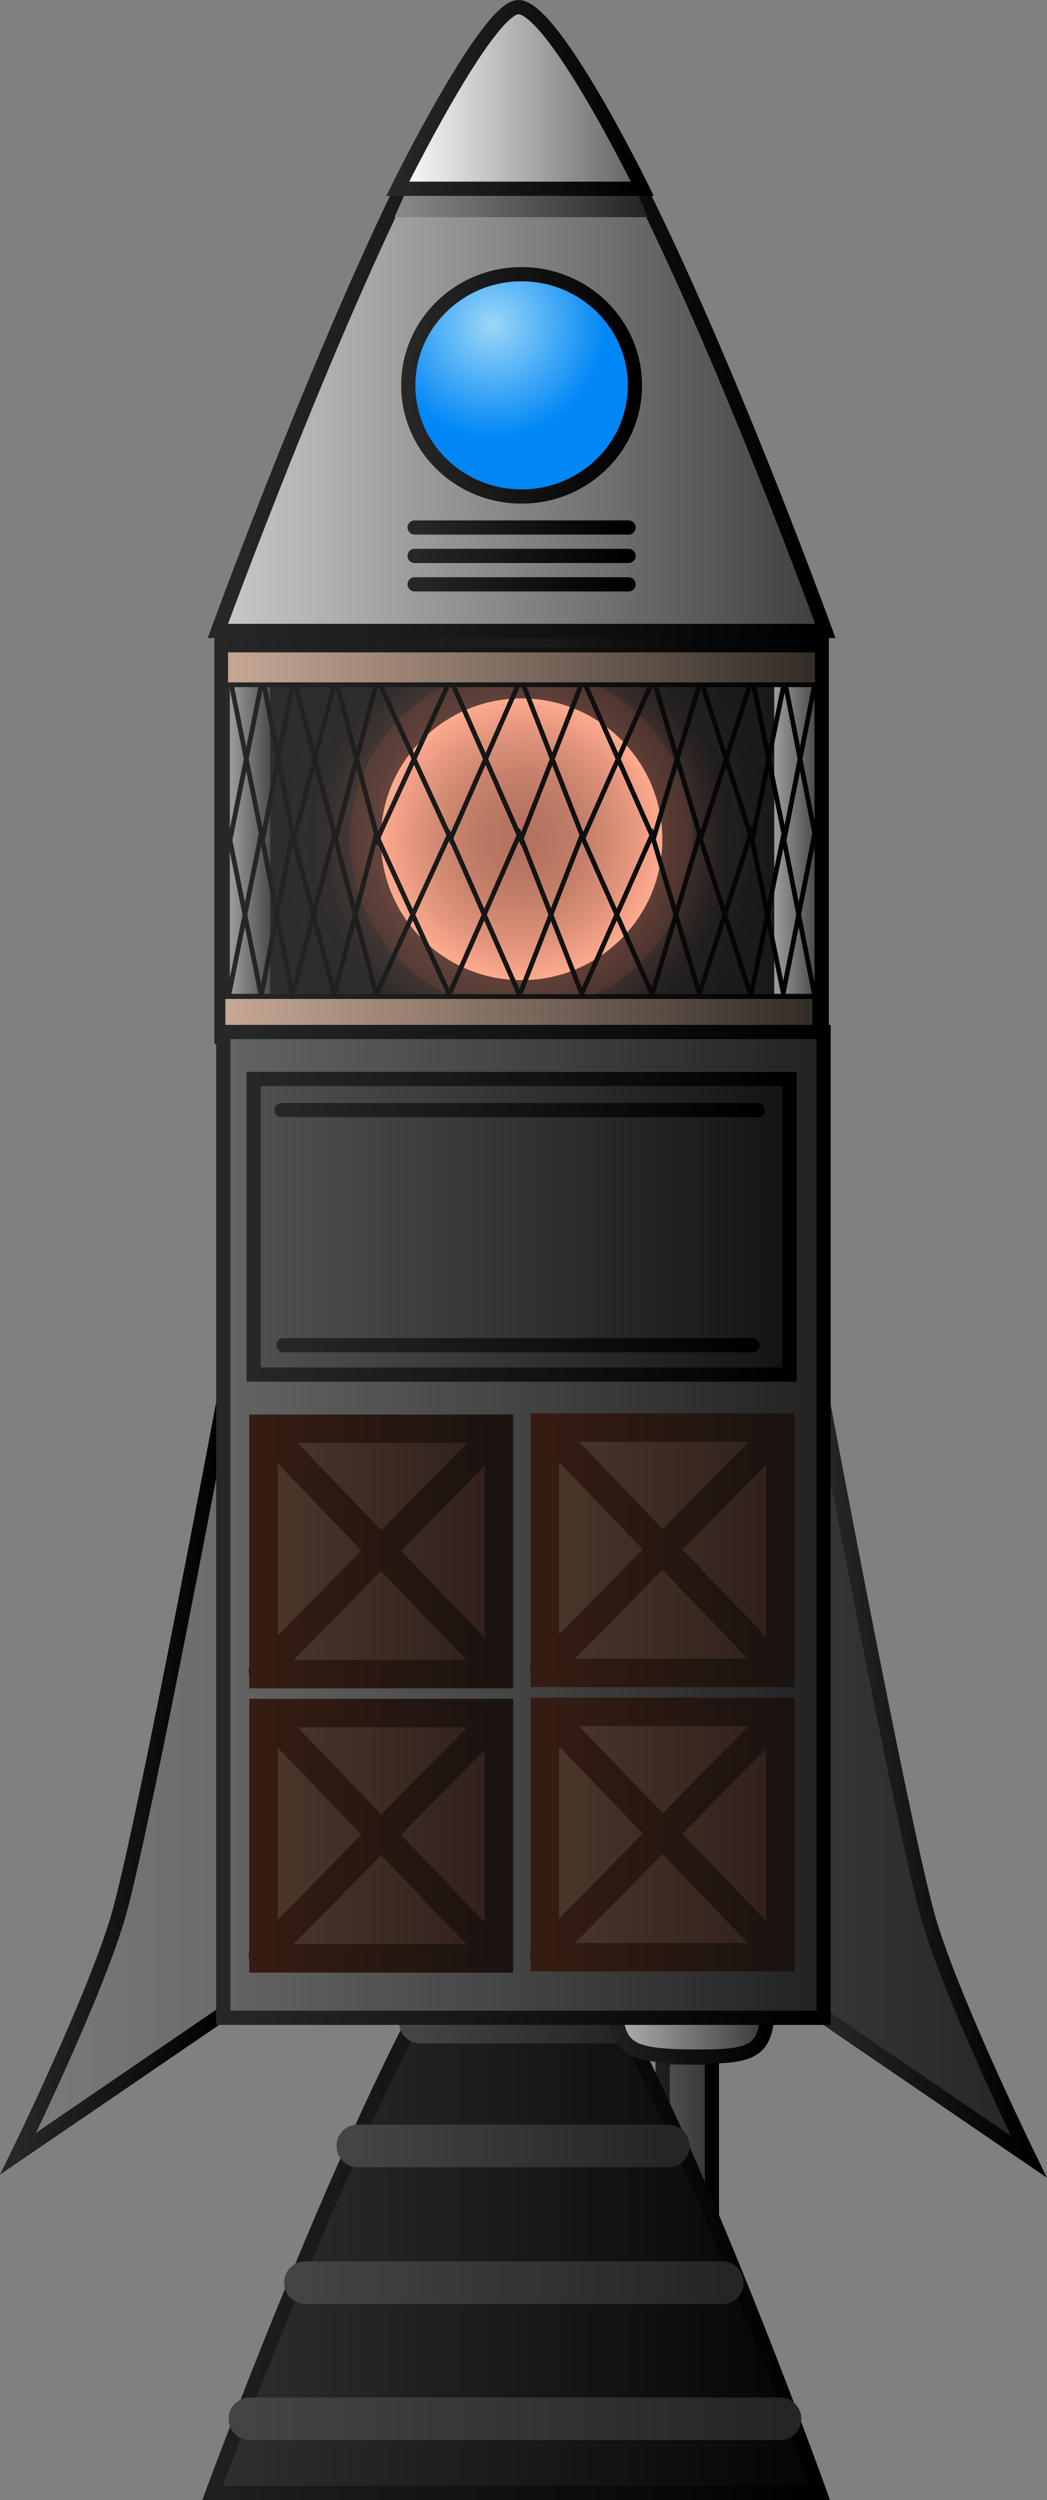 <svg version="1.1" xmlns="http://www.w3.org/2000/svg" xmlns:xlink="http://www.w3.org/1999/xlink" width="110.596" height="263.855" viewBox="0,0,110.596,263.855"><rect x="0" y="0" width="110.596" height="263.855" fill="#808080" stroke="none"/><defs><linearGradient x1="208.295" y1="105" x2="271.705" y2="105" gradientUnits="userSpaceOnUse" id="color-1"><stop offset="0" stop-color="#303030"/><stop offset="1" stop-color="#171717"/></linearGradient><linearGradient x1="208.295" y1="105" x2="271.705" y2="105" gradientUnits="userSpaceOnUse" id="color-2"><stop offset="0" stop-color="#272727"/><stop offset="1" stop-color="#000000"/></linearGradient><radialGradient cx="240" cy="105" r="26.305" gradientUnits="userSpaceOnUse" id="color-3"><stop offset="0" stop-color="#734c45" stop-opacity="0.41"/><stop offset="1" stop-color="#734c45" stop-opacity="0"/></radialGradient><radialGradient cx="240" cy="104.906" r="21.356" gradientUnits="userSpaceOnUse" id="color-4"><stop offset="0" stop-color="#eb8c73" stop-opacity="0.61"/><stop offset="1" stop-color="#eb8c73" stop-opacity="0"/></radialGradient><radialGradient cx="240" cy="104.906" r="18.08" gradientUnits="userSpaceOnUse" id="color-5"><stop offset="0" stop-color="#ff734f" stop-opacity="0"/><stop offset="1" stop-color="#ff734f" stop-opacity="0.09"/></radialGradient><radialGradient cx="240" cy="104.906" r="14.867" gradientUnits="userSpaceOnUse" id="color-6"><stop offset="0" stop-color="#ffa282" stop-opacity="0.12"/><stop offset="1" stop-color="#ffab8f"/></radialGradient><linearGradient x1="209.188" y1="104.958" x2="213.438" y2="104.958" gradientUnits="userSpaceOnUse" id="color-7"><stop offset="0" stop-color="#9d9d9d"/><stop offset="1" stop-color="#4c4c4c"/></linearGradient><linearGradient x1="209.188" y1="104.958" x2="213.438" y2="104.958" gradientUnits="userSpaceOnUse" id="color-8"><stop offset="0" stop-color="#272727"/><stop offset="1" stop-color="#000000"/></linearGradient><linearGradient x1="266.688" y1="104.958" x2="270.938" y2="104.958" gradientUnits="userSpaceOnUse" id="color-9"><stop offset="0" stop-color="#9d9d9d"/><stop offset="1" stop-color="#4c4c4c"/></linearGradient><linearGradient x1="266.688" y1="104.958" x2="270.938" y2="104.958" gradientUnits="userSpaceOnUse" id="color-10"><stop offset="0" stop-color="#272727"/><stop offset="1" stop-color="#000000"/></linearGradient><linearGradient x1="209.071" y1="112.82" x2="270.929" y2="112.82" gradientUnits="userSpaceOnUse" id="color-11"><stop offset="0" stop-color="#272727"/><stop offset="1" stop-color="#000000"/></linearGradient><linearGradient x1="209.071" y1="112.894" x2="270.929" y2="112.894" gradientUnits="userSpaceOnUse" id="color-12"><stop offset="0" stop-color="#272727"/><stop offset="1" stop-color="#000000"/></linearGradient><linearGradient x1="209.214" y1="96.391" x2="271.071" y2="96.391" gradientUnits="userSpaceOnUse" id="color-13"><stop offset="0" stop-color="#272727"/><stop offset="1" stop-color="#000000"/></linearGradient><linearGradient x1="209.214" y1="96.466" x2="271.071" y2="96.466" gradientUnits="userSpaceOnUse" id="color-14"><stop offset="0" stop-color="#272727"/><stop offset="1" stop-color="#000000"/></linearGradient><linearGradient x1="208.46" y1="123.335" x2="270.96" y2="123.335" gradientUnits="userSpaceOnUse" id="color-15"><stop offset="0" stop-color="#c7a895"/><stop offset="1" stop-color="#322c27"/></linearGradient><linearGradient x1="208.46" y1="123.335" x2="270.96" y2="123.335" gradientUnits="userSpaceOnUse" id="color-16"><stop offset="0" stop-color="#272727"/><stop offset="1" stop-color="#000000"/></linearGradient><linearGradient x1="208.745" y1="86.764" x2="271.245" y2="86.764" gradientUnits="userSpaceOnUse" id="color-17"><stop offset="0" stop-color="#c7a895"/><stop offset="1" stop-color="#322c27"/></linearGradient><linearGradient x1="208.745" y1="86.764" x2="271.245" y2="86.764" gradientUnits="userSpaceOnUse" id="color-18"><stop offset="0" stop-color="#272727"/><stop offset="1" stop-color="#000000"/></linearGradient><linearGradient x1="254.9" y1="242.067" x2="260.1" y2="242.067" gradientUnits="userSpaceOnUse" id="color-19"><stop offset="0" stop-color="#525252"/><stop offset="1" stop-color="#363636"/></linearGradient><linearGradient x1="254.9" y1="242.067" x2="260.1" y2="242.067" gradientUnits="userSpaceOnUse" id="color-20"><stop offset="0" stop-color="#1f1f1f"/><stop offset="1" stop-color="#000000"/></linearGradient><linearGradient x1="207.342" y1="247.35" x2="271.51" y2="247.35" gradientUnits="userSpaceOnUse" id="color-21"><stop offset="0" stop-color="#2f2f2f"/><stop offset="1" stop-color="#040404"/></linearGradient><linearGradient x1="207.342" y1="247.35" x2="271.51" y2="247.35" gradientUnits="userSpaceOnUse" id="color-22"><stop offset="0" stop-color="#1f1f1f"/><stop offset="1" stop-color="#000000"/></linearGradient><linearGradient x1="229.3" y1="229.733" x2="249.7" y2="229.733" gradientUnits="userSpaceOnUse" id="color-23"><stop offset="0" stop-color="#444444"/><stop offset="1" stop-color="#252525"/></linearGradient><linearGradient x1="222.7" y1="242.804" x2="255.5" y2="242.804" gradientUnits="userSpaceOnUse" id="color-24"><stop offset="0" stop-color="#444444"/><stop offset="1" stop-color="#252525"/></linearGradient><linearGradient x1="217.163" y1="257.233" x2="261.198" y2="257.233" gradientUnits="userSpaceOnUse" id="color-25"><stop offset="0" stop-color="#444444"/><stop offset="1" stop-color="#252525"/></linearGradient><linearGradient x1="211.3" y1="271.604" x2="267.3" y2="271.604" gradientUnits="userSpaceOnUse" id="color-26"><stop offset="0" stop-color="#444444"/><stop offset="1" stop-color="#252525"/></linearGradient><linearGradient x1="249.898" y1="225.018" x2="266.101" y2="225.018" gradientUnits="userSpaceOnUse" id="color-27"><stop offset="0" stop-color="#b2b2b2"/><stop offset="1" stop-color="#363636"/></linearGradient><linearGradient x1="249.898" y1="225.018" x2="266.101" y2="225.018" gradientUnits="userSpaceOnUse" id="color-28"><stop offset="0" stop-color="#1f1f1f"/><stop offset="1" stop-color="#000000"/></linearGradient><linearGradient x1="271.823" y1="203.001" x2="303.629" y2="203.001" gradientUnits="userSpaceOnUse" id="color-29"><stop offset="0" stop-color="#353535"/><stop offset="1" stop-color="#1f1f1f"/></linearGradient><linearGradient x1="271.823" y1="204.094" x2="293.578" y2="204.094" gradientUnits="userSpaceOnUse" id="color-30"><stop offset="0" stop-color="#272727"/><stop offset="1" stop-color="#000000"/></linearGradient><linearGradient x1="208.578" y1="202.668" x2="176.772" y2="202.668" gradientUnits="userSpaceOnUse" id="color-31"><stop offset="0" stop-color="#6b6b6b"/><stop offset="1" stop-color="#838383"/></linearGradient><linearGradient x1="186.823" y1="203.761" x2="208.578" y2="203.761" gradientUnits="userSpaceOnUse" id="color-32"><stop offset="0" stop-color="#272727"/><stop offset="1" stop-color="#000000"/></linearGradient><linearGradient x1="208.49" y1="177.261" x2="271.899" y2="177.261" gradientUnits="userSpaceOnUse" id="color-33"><stop offset="0" stop-color="#646464"/><stop offset="1" stop-color="#222222"/></linearGradient><linearGradient x1="208.49" y1="177.261" x2="271.899" y2="177.261" gradientUnits="userSpaceOnUse" id="color-34"><stop offset="0" stop-color="#272727"/><stop offset="1" stop-color="#000000"/></linearGradient><linearGradient x1="242.461" y1="179.937" x2="267.332" y2="179.937" gradientUnits="userSpaceOnUse" id="color-35"><stop offset="0" stop-color="#4a382c"/><stop offset="1" stop-color="#301f1b"/></linearGradient><linearGradient x1="242.461" y1="179.937" x2="267.332" y2="179.937" gradientUnits="userSpaceOnUse" id="color-36"><stop offset="0" stop-color="#351c12"/><stop offset="1" stop-color="#1a1310"/></linearGradient><linearGradient x1="242.394" y1="179.946" x2="267.208" y2="179.946" gradientUnits="userSpaceOnUse" id="color-37"><stop offset="0" stop-color="#351c12"/><stop offset="1" stop-color="#1a1310"/></linearGradient><linearGradient x1="242.394" y1="179.757" x2="267.208" y2="179.757" gradientUnits="userSpaceOnUse" id="color-38"><stop offset="0" stop-color="#351c12"/><stop offset="1" stop-color="#1a1310"/></linearGradient><linearGradient x1="212.735" y1="180.063" x2="237.606" y2="180.063" gradientUnits="userSpaceOnUse" id="color-39"><stop offset="0" stop-color="#4a382c"/><stop offset="1" stop-color="#301f1b"/></linearGradient><linearGradient x1="212.735" y1="180.063" x2="237.606" y2="180.063" gradientUnits="userSpaceOnUse" id="color-40"><stop offset="0" stop-color="#351c12"/><stop offset="1" stop-color="#1a1310"/></linearGradient><linearGradient x1="212.668" y1="180.072" x2="237.482" y2="180.072" gradientUnits="userSpaceOnUse" id="color-41"><stop offset="0" stop-color="#351c12"/><stop offset="1" stop-color="#1a1310"/></linearGradient><linearGradient x1="212.668" y1="179.883" x2="237.482" y2="179.883" gradientUnits="userSpaceOnUse" id="color-42"><stop offset="0" stop-color="#351c12"/><stop offset="1" stop-color="#1a1310"/></linearGradient><linearGradient x1="242.461" y1="209.937" x2="267.332" y2="209.937" gradientUnits="userSpaceOnUse" id="color-43"><stop offset="0" stop-color="#4a382c"/><stop offset="1" stop-color="#301f1b"/></linearGradient><linearGradient x1="242.461" y1="209.937" x2="267.332" y2="209.937" gradientUnits="userSpaceOnUse" id="color-44"><stop offset="0" stop-color="#351c12"/><stop offset="1" stop-color="#1a1310"/></linearGradient><linearGradient x1="242.394" y1="209.946" x2="267.208" y2="209.946" gradientUnits="userSpaceOnUse" id="color-45"><stop offset="0" stop-color="#351c12"/><stop offset="1" stop-color="#1a1310"/></linearGradient><linearGradient x1="242.394" y1="209.757" x2="267.208" y2="209.757" gradientUnits="userSpaceOnUse" id="color-46"><stop offset="0" stop-color="#351c12"/><stop offset="1" stop-color="#1a1310"/></linearGradient><linearGradient x1="212.735" y1="210.063" x2="237.606" y2="210.063" gradientUnits="userSpaceOnUse" id="color-47"><stop offset="0" stop-color="#4a382c"/><stop offset="1" stop-color="#301f1b"/></linearGradient><linearGradient x1="212.735" y1="210.063" x2="237.606" y2="210.063" gradientUnits="userSpaceOnUse" id="color-48"><stop offset="0" stop-color="#351c12"/><stop offset="1" stop-color="#1a1310"/></linearGradient><linearGradient x1="212.668" y1="210.072" x2="237.482" y2="210.072" gradientUnits="userSpaceOnUse" id="color-49"><stop offset="0" stop-color="#351c12"/><stop offset="1" stop-color="#1a1310"/></linearGradient><linearGradient x1="212.668" y1="209.883" x2="237.482" y2="209.883" gradientUnits="userSpaceOnUse" id="color-50"><stop offset="0" stop-color="#351c12"/><stop offset="1" stop-color="#1a1310"/></linearGradient><linearGradient x1="211.7" y1="145.8" x2="268.3" y2="145.8" gradientUnits="userSpaceOnUse" id="color-51"><stop offset="0" stop-color="#515151"/><stop offset="1" stop-color="#131313"/></linearGradient><linearGradient x1="211.7" y1="145.8" x2="268.3" y2="145.8" gradientUnits="userSpaceOnUse" id="color-52"><stop offset="0" stop-color="#272727"/><stop offset="1" stop-color="#000000"/></linearGradient><linearGradient x1="214.648" y1="133.484" x2="264.959" y2="133.484" gradientUnits="userSpaceOnUse" id="color-53"><stop offset="0" stop-color="#272727"/><stop offset="1" stop-color="#000000"/></linearGradient><linearGradient x1="214.844" y1="158.298" x2="264.369" y2="158.298" gradientUnits="userSpaceOnUse" id="color-54"><stop offset="0" stop-color="#272727"/><stop offset="1" stop-color="#000000"/></linearGradient><linearGradient x1="207.916" y1="50.833" x2="272.084" y2="50.833" gradientUnits="userSpaceOnUse" id="color-55"><stop offset="0" stop-color="#c9c9c9"/><stop offset="1" stop-color="#3e3e3e"/></linearGradient><linearGradient x1="207.916" y1="50.833" x2="272.084" y2="50.833" gradientUnits="userSpaceOnUse" id="color-56"><stop offset="0" stop-color="#272727"/><stop offset="1" stop-color="#000000"/></linearGradient><linearGradient x1="226.316" y1="30.071" x2="253.579" y2="30.071" gradientUnits="userSpaceOnUse" id="color-57"><stop offset="0" stop-color="#8c8c8c"/><stop offset="1" stop-color="#222222"/></linearGradient><linearGradient x1="226.316" y1="30.071" x2="253.579" y2="30.071" gradientUnits="userSpaceOnUse" id="color-58"><stop offset="0" stop-color="#272727"/><stop offset="1" stop-color="#000000"/></linearGradient><linearGradient x1="226.916" y1="26.666" x2="252.751" y2="26.666" gradientUnits="userSpaceOnUse" id="color-59"><stop offset="0" stop-color="#ffffff"/><stop offset="1" stop-color="#606060"/></linearGradient><linearGradient x1="226.916" y1="26.666" x2="252.751" y2="26.666" gradientUnits="userSpaceOnUse" id="color-60"><stop offset="0" stop-color="#272727"/><stop offset="1" stop-color="#000000"/></linearGradient><radialGradient cx="236.96" cy="50.631" r="11.97" gradientUnits="userSpaceOnUse" id="color-61"><stop offset="0" stop-color="#9cd7f7"/><stop offset="1" stop-color="#0087f6"/></radialGradient><linearGradient x1="228.03" y1="57" x2="251.97" y2="57" gradientUnits="userSpaceOnUse" id="color-62"><stop offset="0" stop-color="#272727"/><stop offset="1" stop-color="#000000"/></linearGradient><linearGradient x1="228.7" y1="75" x2="251.3" y2="75" gradientUnits="userSpaceOnUse" id="color-63"><stop offset="0" stop-color="#272727"/><stop offset="1" stop-color="#000000"/></linearGradient><linearGradient x1="228.7" y1="72" x2="251.3" y2="72" gradientUnits="userSpaceOnUse" id="color-64"><stop offset="0" stop-color="#272727"/><stop offset="1" stop-color="#000000"/></linearGradient><linearGradient x1="228.7" y1="78" x2="251.3" y2="78" gradientUnits="userSpaceOnUse" id="color-65"><stop offset="0" stop-color="#272727"/><stop offset="1" stop-color="#000000"/></linearGradient></defs><g transform="translate(-184.903,-16.331)"><g data-paper-data="{&quot;isPaintingLayer&quot;:true}" fill-rule="nonzero" stroke-linejoin="miter" stroke-miterlimit="10" stroke-dasharray="" stroke-dashoffset="0" style="mix-blend-mode: normal"><g><path d="M208.295,125.769v-41.537h63.409v41.537z" fill="url(#color-1)" stroke="url(#color-2)" stroke-width="1.5" stroke-linecap="butt"/><path d="M213.695,105c0,-14.528 11.777,-26.305 26.305,-26.305c14.528,0 26.305,11.777 26.305,26.305c0,14.528 -11.777,26.305 -26.305,26.305c-14.528,0 -26.305,-11.777 -26.305,-26.305z" fill="url(#color-3)" stroke="none" stroke-width="0.5" stroke-linecap="butt"/><path d="M218.644,104.906c0,-11.795 9.561,-21.356 21.356,-21.356c11.795,0 21.356,9.561 21.356,21.356c0,11.795 -9.561,21.356 -21.356,21.356c-11.795,0 -21.356,-9.561 -21.356,-21.356z" fill="url(#color-4)" stroke="none" stroke-width="0.5" stroke-linecap="butt"/><path d="M221.92,104.906c0,-9.985 8.095,-18.08 18.08,-18.08c9.985,0 18.08,8.095 18.08,18.08c0,9.985 -8.095,18.08 -18.08,18.08c-9.985,0 -18.08,-8.095 -18.08,-18.08z" fill="url(#color-5)" stroke="none" stroke-width="0.5" stroke-linecap="butt"/><path d="M225.133,104.906c0,-8.211 6.656,-14.867 14.867,-14.867c8.211,0 14.867,6.656 14.867,14.867c0,8.211 -6.656,14.867 -14.867,14.867c-8.211,0 -14.867,-6.656 -14.867,-14.867z" fill="url(#color-6)" stroke="none" stroke-width="0.5" stroke-linecap="butt"/><path d="M209.188,121.208v-32.5h4.25v32.5z" fill="url(#color-7)" stroke="url(#color-8)" stroke-width="0" stroke-linecap="butt"/><path d="M266.688,121.208v-32.5h4.25v32.5z" fill="url(#color-9)" stroke="url(#color-10)" stroke-width="0" stroke-linecap="butt"/><path d="M209.071,121.354l3.429,-17.068l3.286,17.068l4.429,-16.919l4.429,16.845l7.714,-16.845l7.429,16.919l6.571,-16.845l7.429,16.77l5,-16.77l5.429,16.919l3.429,-16.845l3.286,16.696" fill="none" stroke="url(#color-11)" stroke-width="0.5" stroke-linecap="round"/><path d="M270.929,104.435l-3.286,16.696l-3.429,-16.845l-5.429,16.919l-5,-16.77l-7.429,16.77l-6.571,-16.845l-7.429,16.919l-7.714,-16.845l-4.429,16.845l-4.429,-16.919l-3.286,17.068l-3.429,-17.068" data-paper-data="{&quot;index&quot;:null}" fill="none" stroke="url(#color-12)" stroke-width="0.5" stroke-linecap="round"/><path d="M209.214,104.925l3.429,-17.068l3.286,17.068l4.429,-16.919l4.429,16.845l7.714,-16.845l7.429,16.919l6.571,-16.845l7.429,16.77l5,-16.77l5.429,16.919l3.429,-16.845l3.286,16.696" fill="none" stroke="url(#color-13)" stroke-width="0.5" stroke-linecap="round"/><path d="M271.071,88.006l-3.286,16.696l-3.429,-16.845l-5.429,16.919l-5,-16.77l-7.429,16.77l-6.571,-16.845l-7.429,16.919l-7.714,-16.845l-4.429,16.845l-4.429,-16.919l-3.286,17.068l-3.429,-17.068" data-paper-data="{&quot;index&quot;:null}" fill="none" stroke="url(#color-14)" stroke-width="0.5" stroke-linecap="round"/><path d="M208.46,125.169v-3.667h62.5v3.667z" fill="url(#color-15)" stroke="url(#color-16)" stroke-width="0.5" stroke-linecap="butt"/><path d="M208.745,88.597v-3.667h62.5v3.667z" fill="url(#color-17)" stroke="url(#color-18)" stroke-width="0.5" stroke-linecap="butt"/></g><g><path d="M254.9,250.667v-17.2h5.2v17.2z" fill="url(#color-19)" stroke="url(#color-20)" stroke-width="1.5" stroke-linecap="butt"/><path d="M207.342,279.436c0,0 23.96,-64.639 32.089,-64.169c9.299,0.538 32.08,64.169 32.08,64.169z" fill="url(#color-21)" stroke="url(#color-22)" stroke-width="1.5" stroke-linecap="butt"/><path d="M229.3,229.733h20.4" fill="none" stroke="url(#color-23)" stroke-width="4.5" stroke-linecap="round"/><path d="M255.5,242.804h-32.8" fill="none" stroke="url(#color-24)" stroke-width="4.5" stroke-linecap="round"/><path d="M217.163,257.233h44.034" fill="none" stroke="url(#color-25)" stroke-width="4.5" stroke-linecap="round"/><path d="M211.3,271.604h56" fill="none" stroke="url(#color-26)" stroke-width="4.5" stroke-linecap="round"/><path d="M266.101,225.018c-0.061,7.619 -0.253,8.434 -8.102,8.353c-7.851,-0.081 -8.199,-1.113 -8.102,-8.353c0.108,-7.993 0.085,-8.549 8.102,-8.353c7.681,0.188 8.168,-0.013 8.102,8.353z" fill="url(#color-27)" stroke="url(#color-28)" stroke-width="1.5" stroke-linecap="butt"/></g><path d="M271.823,229.094v-64.852c0,0 8.161,43.534 11.014,54.044c2.257,8.316 10.741,25.659 10.741,25.659z" fill="url(#color-29)" stroke="url(#color-30)" stroke-width="1.5" stroke-linecap="butt"/><path d="M186.823,243.612c0,0 8.483,-17.343 10.741,-25.659c2.853,-10.511 11.014,-54.044 11.014,-54.044v64.852z" data-paper-data="{&quot;index&quot;:null}" fill="url(#color-31)" stroke="url(#color-32)" stroke-width="1.5" stroke-linecap="butt"/><path d="M208.49,229.279v-104.037h63.409v104.037z" fill="url(#color-33)" stroke="url(#color-34)" stroke-width="1.5" stroke-linecap="butt"/><g stroke-width="3"><path d="M242.461,192.884v-25.895h24.871v25.895z" fill="url(#color-35)" stroke="url(#color-36)" stroke-linecap="butt"/><path d="M242.394,192.542l24.814,-25.192" fill="none" stroke="url(#color-37)" stroke-linecap="round"/><path d="M267.208,192.668l-24.562,-25.57" fill="none" stroke="url(#color-38)" stroke-linecap="round"/></g><g stroke-width="3"><path d="M212.735,193.01v-25.895h24.871v25.895z" fill="url(#color-39)" stroke="url(#color-40)" stroke-linecap="butt"/><path d="M212.668,192.668l24.814,-25.192" fill="none" stroke="url(#color-41)" stroke-linecap="round"/><path d="M212.92,167.225l24.562,25.57" fill="none" stroke="url(#color-42)" stroke-linecap="round"/></g><g stroke-width="3"><path d="M242.461,222.884v-25.895h24.871v25.895z" fill="url(#color-43)" stroke="url(#color-44)" stroke-linecap="butt"/><path d="M242.394,222.542l24.814,-25.192" fill="none" stroke="url(#color-45)" stroke-linecap="round"/><path d="M267.208,222.668l-24.562,-25.57" fill="none" stroke="url(#color-46)" stroke-linecap="round"/></g><g stroke-width="3"><path d="M212.735,223.01v-25.895h24.871v25.895z" fill="url(#color-47)" stroke="url(#color-48)" stroke-linecap="butt"/><path d="M212.668,222.668l24.814,-25.192" fill="none" stroke="url(#color-49)" stroke-linecap="round"/><path d="M237.482,222.794l-24.562,-25.57" fill="none" stroke="url(#color-50)" stroke-linecap="round"/></g><g stroke-width="1.5"><path d="M211.7,161.4v-31.2h56.6v31.2z" fill="url(#color-51)" stroke="url(#color-52)" stroke-linecap="butt"/><path d="M264.959,133.484h-50.311" fill="none" stroke="url(#color-53)" stroke-linecap="round"/><path d="M214.844,158.298h49.525" fill="none" stroke="url(#color-54)" stroke-linecap="round"/></g><path d="M207.916,82.919c0,0 23.627,-64.639 31.755,-64.169c9.299,0.538 32.413,64.169 32.413,64.169z" fill="url(#color-55)" stroke="url(#color-56)" stroke-width="1.5" stroke-linecap="butt"/><path d="M226.571,39.253l1.106,-2.466l24.557,-0.069l1.09,2.534z" fill="url(#color-57)" stroke="url(#color-58)" stroke-width="0" stroke-linecap="butt"/><path d="M226.916,36.251c0,0 9.513,-19.31 12.785,-19.169c3.744,0.161 13.05,19.169 13.05,19.169z" fill="url(#color-59)" stroke="url(#color-60)" stroke-width="1.5" stroke-linecap="butt"/><path d="M251.97,57c0,6.479 -5.359,11.731 -11.97,11.731c-6.611,0 -11.97,-5.252 -11.97,-11.731c0,-6.479 5.359,-11.731 11.97,-11.731c6.611,0 11.97,5.252 11.97,11.731z" fill="url(#color-61)" stroke="url(#color-62)" stroke-width="1.5" stroke-linecap="butt"/><path d="M228.7,75h22.6" fill="none" stroke="url(#color-63)" stroke-width="1.5" stroke-linecap="round"/><path d="M228.7,72h22.6" fill="none" stroke="url(#color-64)" stroke-width="1.5" stroke-linecap="round"/><path d="M251.3,78h-22.6" fill="none" stroke="url(#color-65)" stroke-width="1.5" stroke-linecap="round"/></g></g></svg>